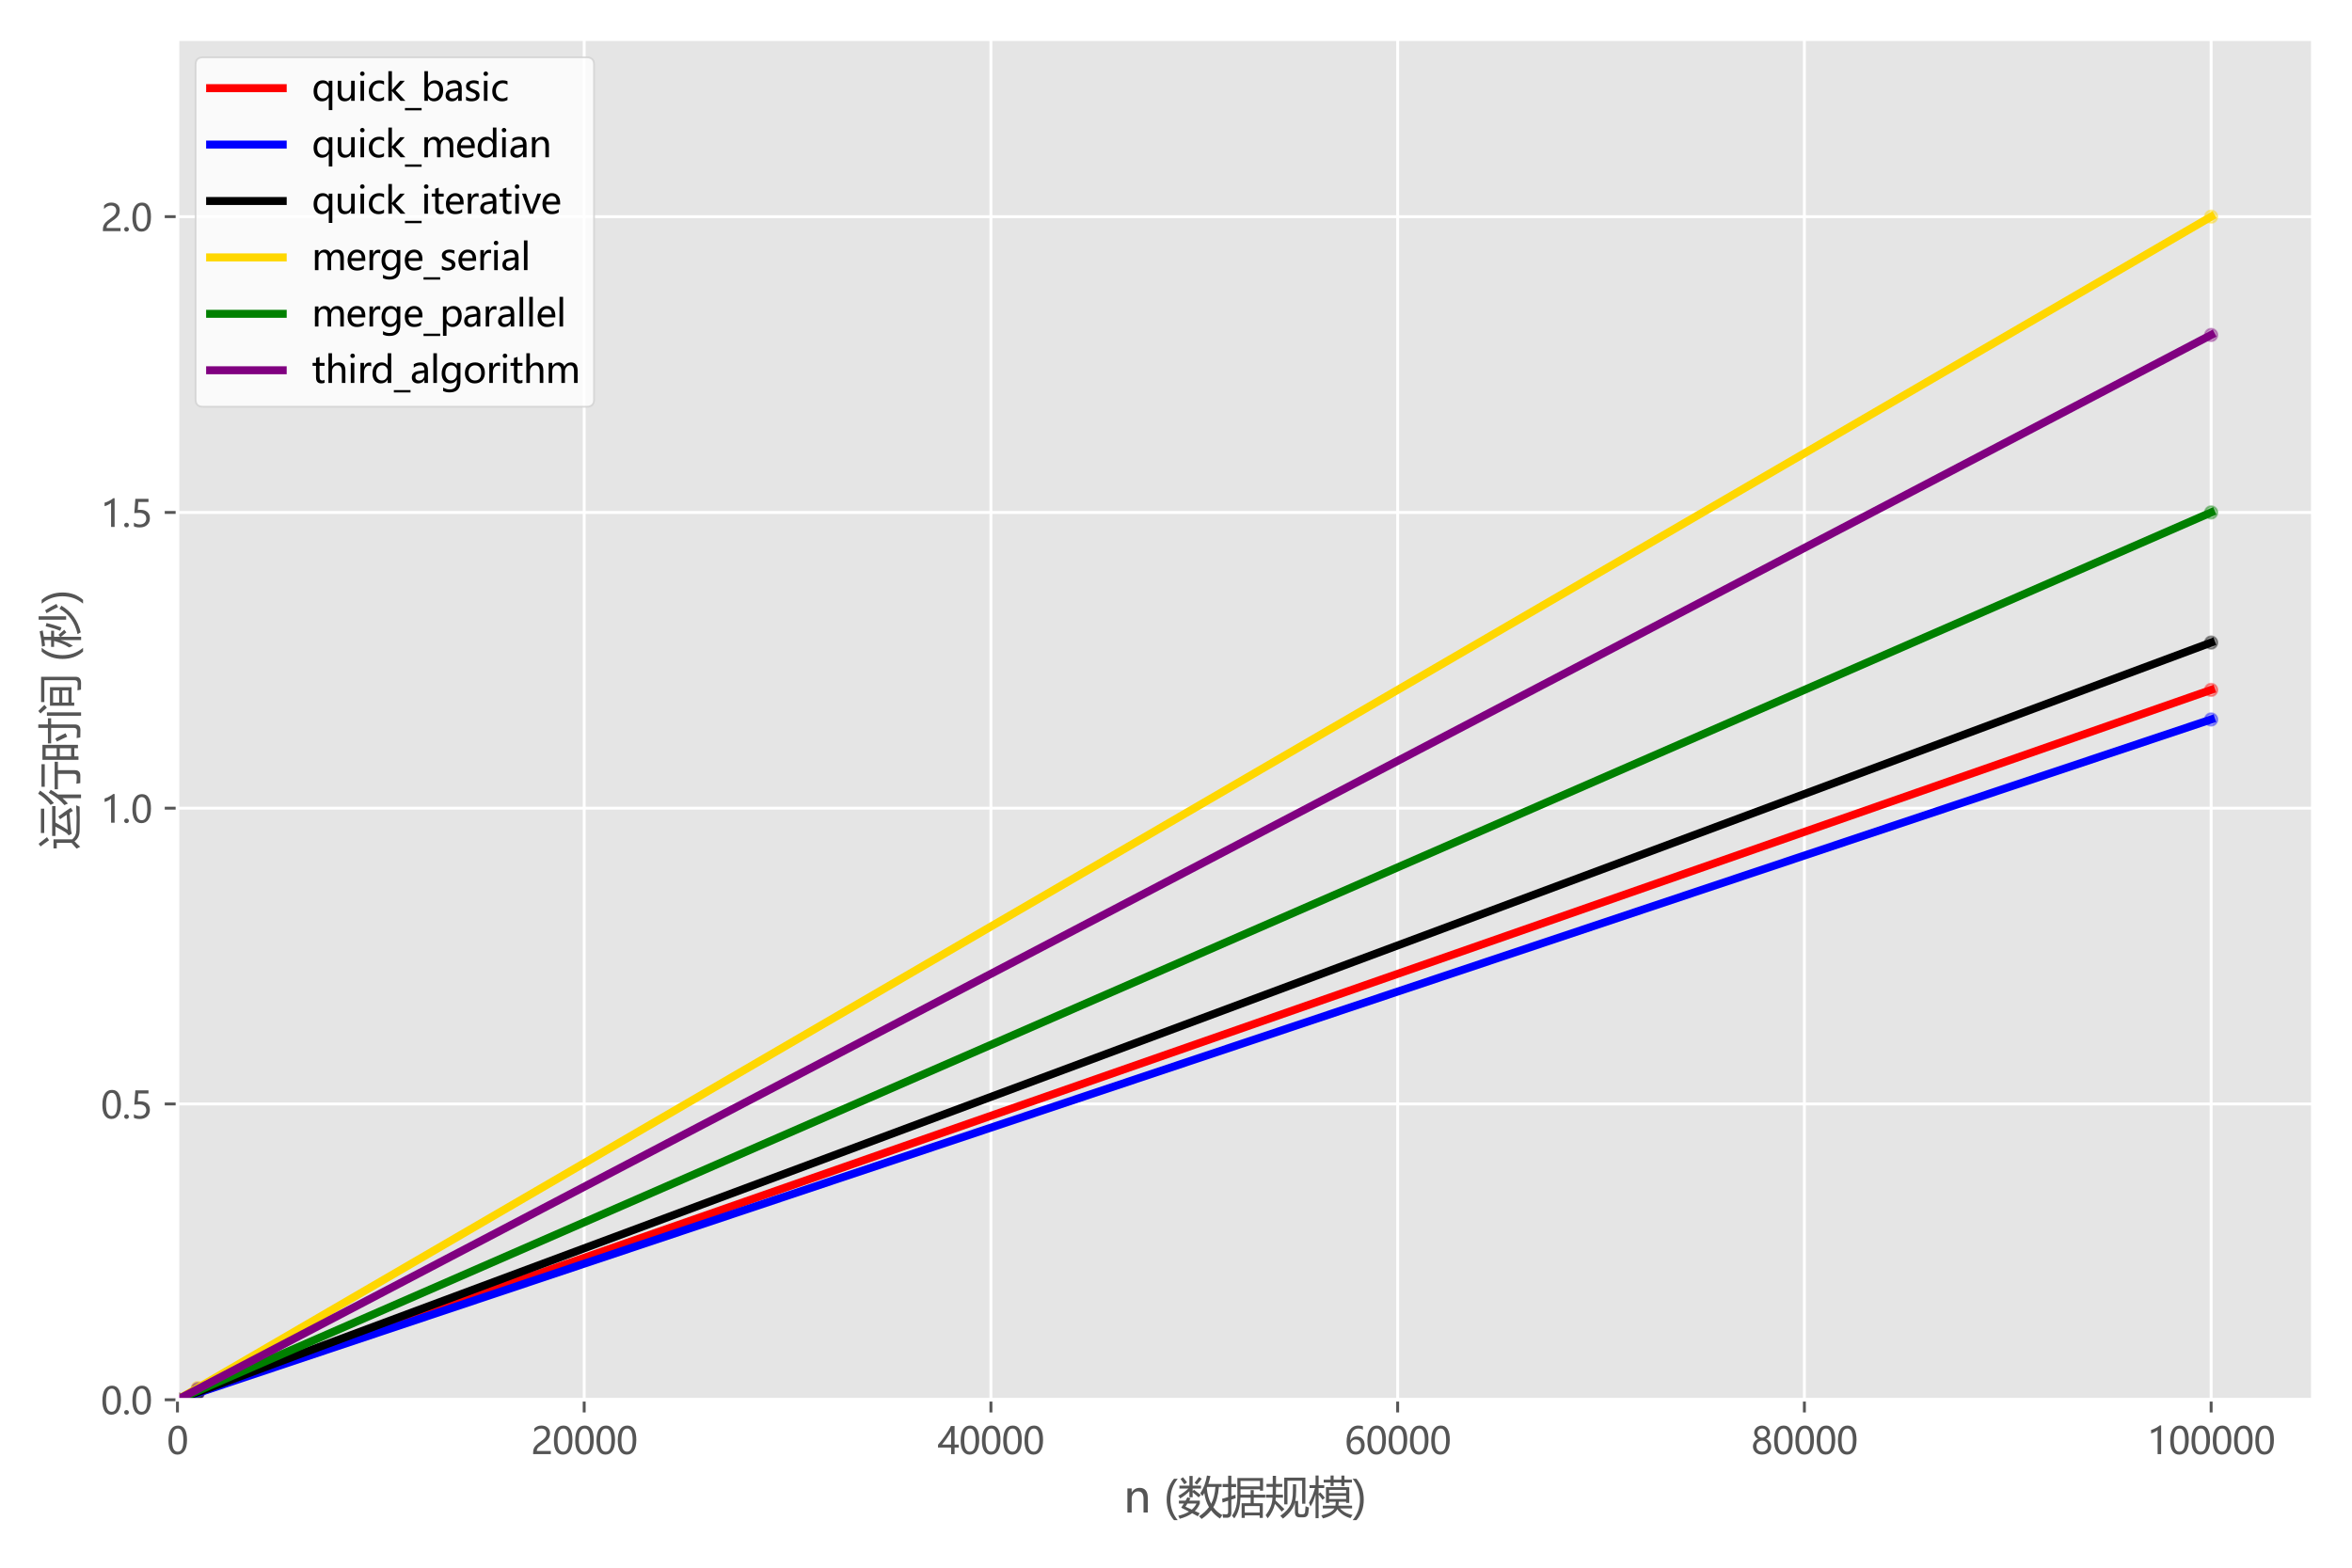 <?xml version="1.0" encoding="utf-8" standalone="no"?>
<!DOCTYPE svg PUBLIC "-//W3C//DTD SVG 1.1//EN"
  "http://www.w3.org/Graphics/SVG/1.1/DTD/svg11.dtd">
<svg xmlns:xlink="http://www.w3.org/1999/xlink" width="648pt" height="432pt" viewBox="0 0 648 432" xmlns="http://www.w3.org/2000/svg" version="1.1">
 <defs>
  <style type="text/css">*{stroke-linejoin: round; stroke-linecap: butt}</style>
 </defs>
 <g id="figure_1">
  <g id="patch_1">
   <path d="M 0 432 
L 648 432 
L 648 0 
L 0 0 
z
" style="fill: #ffffff"/>
  </g>
  <g id="axes_1">
   <g id="patch_2">
    <path d="M 48.89 385.72 
L 637.2 385.72 
L 637.2 10.8 
L 48.89 10.8 
z
" style="fill: #e5e5e5"/>
   </g>
   <g id="matplotlib.axis_1">
    <g id="xtick_1">
     <g id="line2d_1">
      <path d="M 48.89 385.72 
L 48.89 10.8 
" clip-path="url(#pd583117c2f)" style="fill: none; stroke: #ffffff; stroke-width: 0.8; stroke-linecap: square"/>
     </g>
     <g id="line2d_2">
      <defs>
       <path id="m630b36381f" d="M 0 0 
L 0 3.5 
" style="stroke: #555555; stroke-width: 0.8"/>
      </defs>
      <g>
       <use xlink:href="#m630b36381f" x="48.89" y="385.72" style="fill: #555555; stroke: #555555; stroke-width: 0.8"/>
      </g>
     </g>
     <g id="text_1">
      <!-- 0 -->
      <g style="fill: #555555" transform="translate(45.958 400.714) scale(0.1 -0.1)">
       <defs>
        <path id="MicrosoftYaHei-30" d="M 284 2325 
Q 284 3606 709 4264 
Q 1134 4922 1941 4922 
Q 3478 4922 3478 2441 
Q 3478 1216 3045 567 
Q 2613 -81 1831 -81 
Q 1094 -81 689 534 
Q 284 1150 284 2325 
z
M 909 2353 
Q 909 425 1888 425 
Q 2850 425 2850 2384 
Q 2850 4413 1906 4413 
Q 909 4413 909 2353 
z
" transform="scale(0.016)"/>
       </defs>
       <use xlink:href="#MicrosoftYaHei-30"/>
      </g>
     </g>
    </g>
    <g id="xtick_2">
     <g id="line2d_3">
      <path d="M 160.95 385.72 
L 160.95 10.8 
" clip-path="url(#pd583117c2f)" style="fill: none; stroke: #ffffff; stroke-width: 0.8; stroke-linecap: square"/>
     </g>
     <g id="line2d_4">
      <g>
       <use xlink:href="#m630b36381f" x="160.95" y="385.72" style="fill: #555555; stroke: #555555; stroke-width: 0.8"/>
      </g>
     </g>
     <g id="text_2">
      <!-- 20000 -->
      <g style="fill: #555555" transform="translate(146.289 400.714) scale(0.1 -0.1)">
       <defs>
        <path id="MicrosoftYaHei-32" d="M 2666 3572 
Q 2666 3963 2419 4186 
Q 2172 4409 1747 4409 
Q 1447 4409 1140 4256 
Q 834 4103 569 3819 
L 569 4413 
Q 806 4659 1107 4790 
Q 1409 4922 1816 4922 
Q 2472 4922 2872 4570 
Q 3272 4219 3272 3619 
Q 3272 3084 3026 2693 
Q 2781 2303 2188 1894 
Q 1581 1475 1376 1294 
Q 1172 1113 1090 947 
Q 1009 781 1009 544 
L 3416 544 
L 3416 0 
L 372 0 
L 372 241 
Q 372 659 486 951 
Q 600 1244 862 1520 
Q 1125 1797 1681 2184 
Q 2250 2584 2458 2886 
Q 2666 3188 2666 3572 
z
" transform="scale(0.016)"/>
       </defs>
       <use xlink:href="#MicrosoftYaHei-32"/>
       <use xlink:href="#MicrosoftYaHei-30" transform="translate(58.643 0)"/>
       <use xlink:href="#MicrosoftYaHei-30" transform="translate(117.285 0)"/>
       <use xlink:href="#MicrosoftYaHei-30" transform="translate(175.928 0)"/>
       <use xlink:href="#MicrosoftYaHei-30" transform="translate(234.57 0)"/>
      </g>
     </g>
    </g>
    <g id="xtick_3">
     <g id="line2d_5">
      <path d="M 273.009 385.72 
L 273.009 10.8 
" clip-path="url(#pd583117c2f)" style="fill: none; stroke: #ffffff; stroke-width: 0.8; stroke-linecap: square"/>
     </g>
     <g id="line2d_6">
      <g>
       <use xlink:href="#m630b36381f" x="273.009" y="385.72" style="fill: #555555; stroke: #555555; stroke-width: 0.8"/>
      </g>
     </g>
     <g id="text_3">
      <!-- 40000 -->
      <g style="fill: #555555" transform="translate(258.349 400.714) scale(0.1 -0.1)">
       <defs>
        <path id="MicrosoftYaHei-34" d="M 2906 4841 
L 2906 1644 
L 3631 1644 
L 3631 1138 
L 2906 1138 
L 2906 0 
L 2313 0 
L 2313 1138 
L 53 1138 
L 53 1616 
Q 656 2294 1265 3178 
Q 1875 4063 2272 4841 
L 2906 4841 
z
M 741 1644 
L 2313 1644 
L 2313 3950 
Q 1988 3366 1616 2817 
Q 1244 2269 741 1644 
z
" transform="scale(0.016)"/>
       </defs>
       <use xlink:href="#MicrosoftYaHei-34"/>
       <use xlink:href="#MicrosoftYaHei-30" transform="translate(58.643 0)"/>
       <use xlink:href="#MicrosoftYaHei-30" transform="translate(117.285 0)"/>
       <use xlink:href="#MicrosoftYaHei-30" transform="translate(175.928 0)"/>
       <use xlink:href="#MicrosoftYaHei-30" transform="translate(234.57 0)"/>
      </g>
     </g>
    </g>
    <g id="xtick_4">
     <g id="line2d_7">
      <path d="M 385.069 385.72 
L 385.069 10.8 
" clip-path="url(#pd583117c2f)" style="fill: none; stroke: #ffffff; stroke-width: 0.8; stroke-linecap: square"/>
     </g>
     <g id="line2d_8">
      <g>
       <use xlink:href="#m630b36381f" x="385.069" y="385.72" style="fill: #555555; stroke: #555555; stroke-width: 0.8"/>
      </g>
     </g>
     <g id="text_4">
      <!-- 60000 -->
      <g style="fill: #555555" transform="translate(370.408 400.714) scale(0.1 -0.1)">
       <defs>
        <path id="MicrosoftYaHei-36" d="M 3181 4219 
Q 2803 4413 2391 4413 
Q 1763 4413 1381 3866 
Q 1000 3319 994 2372 
L 1009 2372 
Q 1353 3038 2106 3038 
Q 2734 3038 3109 2628 
Q 3484 2219 3484 1541 
Q 3484 831 3051 375 
Q 2619 -81 1947 -81 
Q 1209 -81 789 495 
Q 369 1072 369 2131 
Q 369 3413 920 4167 
Q 1472 4922 2372 4922 
Q 2888 4922 3181 4781 
L 3181 4219 
z
M 1031 1584 
Q 1031 1106 1286 765 
Q 1541 425 1963 425 
Q 2363 425 2613 719 
Q 2863 1013 2863 1475 
Q 2863 1975 2627 2253 
Q 2391 2531 1956 2531 
Q 1544 2531 1287 2250 
Q 1031 1969 1031 1584 
z
" transform="scale(0.016)"/>
       </defs>
       <use xlink:href="#MicrosoftYaHei-36"/>
       <use xlink:href="#MicrosoftYaHei-30" transform="translate(58.643 0)"/>
       <use xlink:href="#MicrosoftYaHei-30" transform="translate(117.285 0)"/>
       <use xlink:href="#MicrosoftYaHei-30" transform="translate(175.928 0)"/>
       <use xlink:href="#MicrosoftYaHei-30" transform="translate(234.57 0)"/>
      </g>
     </g>
    </g>
    <g id="xtick_5">
     <g id="line2d_9">
      <path d="M 497.128 385.72 
L 497.128 10.8 
" clip-path="url(#pd583117c2f)" style="fill: none; stroke: #ffffff; stroke-width: 0.8; stroke-linecap: square"/>
     </g>
     <g id="line2d_10">
      <g>
       <use xlink:href="#m630b36381f" x="497.128" y="385.72" style="fill: #555555; stroke: #555555; stroke-width: 0.8"/>
      </g>
     </g>
     <g id="text_5">
      <!-- 80000 -->
      <g style="fill: #555555" transform="translate(482.468 400.714) scale(0.1 -0.1)">
       <defs>
        <path id="MicrosoftYaHei-38" d="M 306 1350 
Q 306 1769 556 2122 
Q 806 2475 1200 2625 
Q 884 2803 700 3081 
Q 516 3359 516 3684 
Q 516 4028 692 4312 
Q 869 4597 1183 4759 
Q 1497 4922 1875 4922 
Q 2256 4922 2572 4761 
Q 2888 4600 3063 4315 
Q 3238 4031 3238 3684 
Q 3238 3366 3058 3086 
Q 2878 2806 2559 2625 
Q 2953 2472 3200 2119 
Q 3447 1766 3447 1350 
Q 3447 938 3250 611 
Q 3053 284 2690 103 
Q 2328 -78 1875 -78 
Q 1425 -78 1065 103 
Q 706 284 506 612 
Q 306 941 306 1350 
z
M 906 1378 
Q 906 947 1172 687 
Q 1438 428 1878 428 
Q 2309 428 2582 692 
Q 2856 956 2856 1378 
Q 2856 1778 2579 2051 
Q 2303 2325 1878 2325 
Q 1456 2325 1181 2058 
Q 906 1791 906 1378 
z
M 1081 3634 
Q 1081 3309 1312 3076 
Q 1544 2844 1878 2844 
Q 2206 2844 2445 3078 
Q 2684 3313 2684 3634 
Q 2684 3963 2454 4191 
Q 2225 4419 1878 4419 
Q 1534 4419 1307 4195 
Q 1081 3972 1081 3634 
z
" transform="scale(0.016)"/>
       </defs>
       <use xlink:href="#MicrosoftYaHei-38"/>
       <use xlink:href="#MicrosoftYaHei-30" transform="translate(58.643 0)"/>
       <use xlink:href="#MicrosoftYaHei-30" transform="translate(117.285 0)"/>
       <use xlink:href="#MicrosoftYaHei-30" transform="translate(175.928 0)"/>
       <use xlink:href="#MicrosoftYaHei-30" transform="translate(234.57 0)"/>
      </g>
     </g>
    </g>
    <g id="xtick_6">
     <g id="line2d_11">
      <path d="M 609.188 385.72 
L 609.188 10.8 
" clip-path="url(#pd583117c2f)" style="fill: none; stroke: #ffffff; stroke-width: 0.8; stroke-linecap: square"/>
     </g>
     <g id="line2d_12">
      <g>
       <use xlink:href="#m630b36381f" x="609.188" y="385.72" style="fill: #555555; stroke: #555555; stroke-width: 0.8"/>
      </g>
     </g>
     <g id="text_6">
      <!-- 100000 -->
      <g style="fill: #555555" transform="translate(591.595 400.714) scale(0.1 -0.1)">
       <defs>
        <path id="MicrosoftYaHei-31" d="M 1781 0 
L 1781 4141 
Q 1638 3997 1295 3819 
Q 953 3641 663 3569 
L 663 4169 
Q 1047 4275 1484 4508 
Q 1922 4741 2156 4947 
L 2388 4947 
L 2388 0 
L 1781 0 
z
" transform="scale(0.016)"/>
       </defs>
       <use xlink:href="#MicrosoftYaHei-31"/>
       <use xlink:href="#MicrosoftYaHei-30" transform="translate(58.643 0)"/>
       <use xlink:href="#MicrosoftYaHei-30" transform="translate(117.285 0)"/>
       <use xlink:href="#MicrosoftYaHei-30" transform="translate(175.928 0)"/>
       <use xlink:href="#MicrosoftYaHei-30" transform="translate(234.57 0)"/>
       <use xlink:href="#MicrosoftYaHei-30" transform="translate(293.213 0)"/>
      </g>
     </g>
    </g>
    <g id="text_7">
     <!-- n (数据规模) -->
     <g style="fill: #555555" transform="translate(309.563 416.792) scale(0.12 -0.12)">
      <defs>
       <path id="MicrosoftYaHei-6e" d="M 3469 0 
L 2859 0 
L 2859 1966 
Q 2859 3031 2081 3031 
Q 1678 3031 1418 2731 
Q 1159 2431 1159 1972 
L 1159 0 
L 547 0 
L 547 3456 
L 1159 3456 
L 1159 2884 
L 1172 2884 
Q 1563 3538 2306 3538 
Q 2875 3538 3172 3173 
Q 3469 2809 3469 2113 
L 3469 0 
z
" transform="scale(0.016)"/>
       <path id="MicrosoftYaHei-20" transform="scale(0.016)"/>
       <path id="MicrosoftYaHei-28" d="M 1531 -1100 
Q 478 100 478 1847 
Q 478 3594 1531 4841 
L 2072 4841 
Q 1016 3544 1016 1853 
Q 1016 166 2066 -1100 
L 1531 -1100 
z
" transform="scale(0.016)"/>
       <path id="MicrosoftYaHei-6570" d="M 4175 5303 
L 4675 5228 
Q 4544 4622 4369 4097 
L 6281 4097 
L 6281 3672 
L 5888 3672 
Q 5731 1834 5088 753 
Q 5594 66 6375 -372 
Q 6175 -647 6038 -866 
Q 5275 -372 4769 309 
Q 4194 -403 3400 -928 
Q 3263 -747 3044 -534 
Q 3919 41 4463 772 
Q 3956 1647 3794 2791 
Q 3663 2559 3519 2359 
Q 3394 2541 3206 2759 
Q 3931 3803 4175 5303 
z
M 150 1697 
L 1100 1697 
Q 1238 1934 1369 2184 
L 1819 2041 
Q 1719 1866 1619 1697 
L 3150 1697 
L 3150 1291 
Q 2913 678 2431 216 
Q 2775 53 3131 -109 
L 2856 -541 
Q 2469 -322 2050 -103 
Q 1344 -609 269 -903 
Q 169 -703 56 -466 
Q 969 -259 1600 128 
Q 1063 403 475 691 
Q 675 978 863 1284 
L 150 1284 
L 150 1697 
z
M 219 3847 
L 1656 3847 
L 1656 5247 
L 2119 5247 
L 2119 3847 
L 3319 3847 
L 3319 3434 
L 2119 3434 
L 2119 3053 
L 2306 3266 
Q 2888 2841 3281 2516 
L 2981 2166 
Q 2638 2491 2119 2897 
L 2119 2184 
L 1656 2184 
L 1656 3059 
Q 1088 2466 331 2016 
Q 213 2197 63 2397 
Q 850 2822 1506 3434 
L 219 3434 
L 219 3847 
z
M 5388 3672 
L 4219 3672 
Q 4188 3591 4150 3516 
Q 4263 2191 4775 1247 
Q 5275 2159 5388 3672 
z
M 1088 834 
Q 1531 634 2000 416 
Q 2431 784 2675 1284 
L 1375 1284 
Q 1231 1053 1088 834 
z
M 3038 5091 
L 3425 4834 
Q 3081 4384 2738 4003 
Q 2594 4128 2400 4266 
Q 2725 4647 3038 5091 
z
M 381 4816 
L 738 5059 
Q 1019 4716 1319 4322 
L 931 4047 
Q 656 4453 381 4816 
z
" transform="scale(0.016)"/>
       <path id="MicrosoftYaHei-636e" d="M 2900 1334 
L 4188 1334 
L 4188 2128 
L 2731 2128 
Q 2663 206 1844 -841 
Q 1694 -647 1506 -447 
Q 2288 516 2288 2509 
L 2288 4947 
L 5975 4947 
L 5975 3134 
L 5525 3134 
L 5525 3328 
L 2738 3328 
L 2738 2553 
L 4188 2553 
L 4188 3209 
L 4638 3209 
L 4638 2553 
L 6288 2553 
L 6288 2128 
L 4638 2128 
L 4638 1334 
L 5938 1334 
L 5938 -778 
L 5488 -778 
L 5488 -416 
L 3350 -416 
L 3350 -778 
L 2900 -778 
L 2900 1334 
z
M 100 1966 
Q 544 2088 963 2213 
L 963 3641 
L 175 3641 
L 175 4091 
L 963 4091 
L 963 5284 
L 1425 5284 
L 1425 4091 
L 2106 4091 
L 2106 3641 
L 1425 3641 
L 1425 2356 
Q 1722 2450 2006 2547 
Q 2013 2266 2044 2059 
Q 1722 1956 1425 1856 
L 1425 -34 
Q 1425 -741 806 -753 
Q 613 -759 231 -747 
Q 206 -497 156 -228 
Q 500 -266 681 -266 
Q 963 -266 963 53 
L 963 1703 
Q 534 1559 163 1428 
L 100 1966 
z
M 5525 4534 
L 2738 4534 
L 2738 3741 
L 5525 3741 
L 5525 4534 
z
M 5488 922 
L 3350 922 
L 3350 -9 
L 5488 -9 
L 5488 922 
z
" transform="scale(0.016)"/>
       <path id="MicrosoftYaHei-89c4" d="M 4006 4047 
L 4469 4047 
L 4469 3116 
Q 4469 2272 4344 1653 
L 4756 1653 
L 4756 109 
Q 4756 -253 5100 -253 
L 5406 -253 
Q 5719 -253 5756 66 
Q 5800 428 5819 903 
Q 6113 778 6313 709 
Q 6269 266 6219 -84 
Q 6119 -691 5494 -691 
L 4975 -691 
Q 4300 -691 4300 34 
L 4300 1459 
Q 4019 234 2581 -878 
Q 2331 -597 2200 -478 
Q 3313 334 3669 1109 
Q 4006 1778 4006 3122 
L 4006 4047 
z
M 138 2559 
L 1100 2559 
Q 1113 2859 1113 3678 
L 219 3678 
L 219 4103 
L 1113 4103 
L 1113 5266 
L 1581 5266 
L 1581 4103 
L 2481 4103 
L 2481 3678 
L 1581 3678 
Q 1581 3216 1569 2559 
L 2581 2559 
L 2581 2134 
L 1544 2134 
Q 1538 1934 1513 1728 
Q 2106 1178 2788 491 
L 2400 128 
Q 1938 709 1431 1241 
Q 1144 59 394 -822 
Q 281 -653 94 -384 
Q 1038 791 1075 2134 
L 138 2134 
L 138 2559 
z
M 2763 5003 
L 5794 5003 
L 5794 1259 
L 5331 1259 
L 5331 4559 
L 3225 4559 
L 3225 1172 
L 2763 1172 
L 2763 5003 
z
" transform="scale(0.016)"/>
       <path id="MicrosoftYaHei-6a21" d="M 2050 984 
L 3859 984 
Q 3900 1213 3913 1547 
L 2950 1547 
L 2950 1372 
L 2500 1372 
L 2500 3634 
L 5844 3634 
L 5844 1372 
L 5394 1372 
L 5394 1547 
L 4344 1547 
Q 4325 1203 4288 984 
L 6250 984 
L 6250 584 
L 4525 584 
Q 5203 -175 6319 -341 
Q 6144 -572 6013 -809 
Q 4803 -456 4128 466 
Q 3681 -431 2075 -847 
Q 1969 -628 1831 -416 
Q 3303 -106 3713 584 
L 2050 584 
L 2050 984 
z
M 63 1409 
Q 603 2316 922 3509 
L 138 3509 
L 138 3922 
L 1006 3922 
L 1006 5309 
L 1444 5309 
L 1444 3922 
L 2256 3922 
L 2256 3509 
L 1444 3509 
L 1444 2684 
L 1688 2884 
Q 2044 2503 2350 2116 
L 2006 1828 
Q 1719 2244 1444 2563 
L 1444 -822 
L 1006 -822 
L 1006 2581 
Q 672 1438 275 859 
Q 188 1128 63 1409 
z
M 4713 5303 
L 5150 5303 
L 5150 4703 
L 6225 4703 
L 6225 4303 
L 5150 4303 
L 5150 3797 
L 4713 3797 
L 4713 4303 
L 3600 4303 
L 3600 3797 
L 3163 3797 
L 3163 4303 
L 2175 4303 
L 2175 4703 
L 3163 4703 
L 3163 5309 
L 3600 5309 
L 3600 4703 
L 4713 4703 
L 4713 5303 
z
M 5394 3247 
L 2950 3247 
L 2950 2778 
L 5394 2778 
L 5394 3247 
z
M 2950 1934 
L 5394 1934 
L 5394 2403 
L 2950 2403 
L 2950 1934 
z
" transform="scale(0.016)"/>
       <path id="MicrosoftYaHei-29" d="M 78 -1100 
Q 1131 163 1131 1853 
Q 1131 3547 72 4841 
L 616 4841 
Q 1672 3603 1672 1847 
Q 1672 91 616 -1100 
L 78 -1100 
z
" transform="scale(0.016)"/>
      </defs>
      <use xlink:href="#MicrosoftYaHei-6e"/>
      <use xlink:href="#MicrosoftYaHei-20" transform="translate(61.621 0)"/>
      <use xlink:href="#MicrosoftYaHei-28" transform="translate(91.211 0)"/>
      <use xlink:href="#MicrosoftYaHei-6570" transform="translate(124.609 0)"/>
      <use xlink:href="#MicrosoftYaHei-636e" transform="translate(224.609 0)"/>
      <use xlink:href="#MicrosoftYaHei-89c4" transform="translate(324.609 0)"/>
      <use xlink:href="#MicrosoftYaHei-6a21" transform="translate(424.609 0)"/>
      <use xlink:href="#MicrosoftYaHei-29" transform="translate(524.609 0)"/>
     </g>
    </g>
   </g>
   <g id="matplotlib.axis_2">
    <g id="ytick_1">
     <g id="line2d_13">
      <path d="M 48.89 385.72 
L 637.2 385.72 
" clip-path="url(#pd583117c2f)" style="fill: none; stroke: #ffffff; stroke-width: 0.8; stroke-linecap: square"/>
     </g>
     <g id="line2d_14">
      <defs>
       <path id="m115c0bf91d" d="M 0 0 
L -3.5 0 
" style="stroke: #555555; stroke-width: 0.8"/>
      </defs>
      <g>
       <use xlink:href="#m115c0bf91d" x="48.89" y="385.72" style="fill: #555555; stroke: #555555; stroke-width: 0.8"/>
      </g>
     </g>
     <g id="text_8">
      <!-- 0.0 -->
      <g style="fill: #555555" transform="translate(27.754 389.717) scale(0.1 -0.1)">
       <defs>
        <path id="MicrosoftYaHei-2e" d="M 372 322 
Q 372 491 487 606 
Q 603 722 775 722 
Q 950 722 1065 605 
Q 1181 488 1181 322 
Q 1181 159 1065 42 
Q 950 -75 772 -75 
Q 600 -75 486 42 
Q 372 159 372 322 
z
" transform="scale(0.016)"/>
       </defs>
       <use xlink:href="#MicrosoftYaHei-30"/>
       <use xlink:href="#MicrosoftYaHei-2e" transform="translate(58.643 0)"/>
       <use xlink:href="#MicrosoftYaHei-30" transform="translate(82.715 0)"/>
      </g>
     </g>
    </g>
    <g id="ytick_2">
     <g id="line2d_15">
      <path d="M 48.89 304.216 
L 637.2 304.216 
" clip-path="url(#pd583117c2f)" style="fill: none; stroke: #ffffff; stroke-width: 0.8; stroke-linecap: square"/>
     </g>
     <g id="line2d_16">
      <g>
       <use xlink:href="#m115c0bf91d" x="48.89" y="304.216" style="fill: #555555; stroke: #555555; stroke-width: 0.8"/>
      </g>
     </g>
     <g id="text_9">
      <!-- 0.5 -->
      <g style="fill: #555555" transform="translate(27.754 308.213) scale(0.1 -0.1)">
       <defs>
        <path id="MicrosoftYaHei-35" d="M 3294 1494 
Q 3294 784 2823 350 
Q 2353 -84 1559 -84 
Q 878 -84 544 119 
L 544 744 
Q 1034 425 1544 425 
Q 2050 425 2361 704 
Q 2672 984 2672 1447 
Q 2672 1909 2348 2167 
Q 2025 2425 1434 2425 
Q 978 2425 613 2384 
L 791 4841 
L 3053 4841 
L 3053 4303 
L 1306 4303 
L 1206 2931 
L 1647 2950 
Q 2416 2950 2855 2567 
Q 3294 2184 3294 1494 
z
" transform="scale(0.016)"/>
       </defs>
       <use xlink:href="#MicrosoftYaHei-30"/>
       <use xlink:href="#MicrosoftYaHei-2e" transform="translate(58.643 0)"/>
       <use xlink:href="#MicrosoftYaHei-35" transform="translate(82.715 0)"/>
      </g>
     </g>
    </g>
    <g id="ytick_3">
     <g id="line2d_17">
      <path d="M 48.89 222.711 
L 637.2 222.711 
" clip-path="url(#pd583117c2f)" style="fill: none; stroke: #ffffff; stroke-width: 0.8; stroke-linecap: square"/>
     </g>
     <g id="line2d_18">
      <g>
       <use xlink:href="#m115c0bf91d" x="48.89" y="222.711" style="fill: #555555; stroke: #555555; stroke-width: 0.8"/>
      </g>
     </g>
     <g id="text_10">
      <!-- 1.0 -->
      <g style="fill: #555555" transform="translate(27.754 226.708) scale(0.1 -0.1)">
       <use xlink:href="#MicrosoftYaHei-31"/>
       <use xlink:href="#MicrosoftYaHei-2e" transform="translate(58.643 0)"/>
       <use xlink:href="#MicrosoftYaHei-30" transform="translate(82.715 0)"/>
      </g>
     </g>
    </g>
    <g id="ytick_4">
     <g id="line2d_19">
      <path d="M 48.89 141.207 
L 637.2 141.207 
" clip-path="url(#pd583117c2f)" style="fill: none; stroke: #ffffff; stroke-width: 0.8; stroke-linecap: square"/>
     </g>
     <g id="line2d_20">
      <g>
       <use xlink:href="#m115c0bf91d" x="48.89" y="141.207" style="fill: #555555; stroke: #555555; stroke-width: 0.8"/>
      </g>
     </g>
     <g id="text_11">
      <!-- 1.5 -->
      <g style="fill: #555555" transform="translate(27.754 145.204) scale(0.1 -0.1)">
       <use xlink:href="#MicrosoftYaHei-31"/>
       <use xlink:href="#MicrosoftYaHei-2e" transform="translate(58.643 0)"/>
       <use xlink:href="#MicrosoftYaHei-35" transform="translate(82.715 0)"/>
      </g>
     </g>
    </g>
    <g id="ytick_5">
     <g id="line2d_21">
      <path d="M 48.89 59.703 
L 637.2 59.703 
" clip-path="url(#pd583117c2f)" style="fill: none; stroke: #ffffff; stroke-width: 0.8; stroke-linecap: square"/>
     </g>
     <g id="line2d_22">
      <g>
       <use xlink:href="#m115c0bf91d" x="48.89" y="59.703" style="fill: #555555; stroke: #555555; stroke-width: 0.8"/>
      </g>
     </g>
     <g id="text_12">
      <!-- 2.0 -->
      <g style="fill: #555555" transform="translate(27.754 63.699) scale(0.1 -0.1)">
       <use xlink:href="#MicrosoftYaHei-32"/>
       <use xlink:href="#MicrosoftYaHei-2e" transform="translate(58.643 0)"/>
       <use xlink:href="#MicrosoftYaHei-30" transform="translate(82.715 0)"/>
      </g>
     </g>
    </g>
    <g id="text_13">
     <!-- 运行时间 (秒) -->
     <g style="fill: #555555" transform="translate(20.771 234.044) rotate(-90) scale(0.12 -0.12)">
      <defs>
       <path id="MicrosoftYaHei-8fd0" d="M 4319 2197 
L 4713 2447 
Q 5419 1522 5963 666 
L 5513 359 
Q 5372 597 5225 834 
Q 3450 722 2681 622 
Q 2469 591 2238 516 
L 2006 966 
Q 2250 1134 2413 1366 
Q 2838 2009 3250 2859 
L 1919 2859 
L 1919 3334 
L 6200 3334 
L 6200 2859 
L 3844 2859 
Q 3303 1866 2800 1116 
Q 3750 1172 4959 1253 
Q 4650 1731 4319 2197 
z
M 2756 -141 
L 4588 -178 
L 6313 -109 
Q 6206 -366 6113 -609 
L 4250 -622 
L 2650 -603 
Q 1656 -578 1156 122 
Q 769 -209 369 -697 
L 100 -166 
Q 116 -147 931 547 
L 931 2678 
L 131 2678 
L 131 3141 
L 1431 3141 
L 1431 459 
Q 1903 -125 2756 -141 
z
M 2338 4947 
L 5838 4947 
L 5838 4472 
L 2338 4472 
L 2338 4947 
z
M 794 5278 
Q 1275 4697 1744 4078 
L 1300 3778 
Q 881 4403 413 5003 
L 794 5278 
z
" transform="scale(0.016)"/>
       <path id="MicrosoftYaHei-884c" d="M 2363 2978 
L 6319 2978 
L 6319 2509 
L 5106 2509 
L 5106 66 
Q 5106 -709 4325 -709 
Q 3800 -709 3256 -703 
Q 3219 -453 3163 -141 
Q 3650 -191 4144 -191 
Q 4575 -191 4575 234 
L 4575 2509 
L 2363 2509 
L 2363 2978 
z
M 100 1578 
Q 1069 2372 1863 3809 
L 2300 3541 
Q 1978 2984 1619 2500 
L 1619 -809 
L 1100 -809 
L 1100 1856 
Q 725 1431 319 1072 
Q 219 1334 100 1578 
z
M 2725 4866 
L 5969 4866 
L 5969 4397 
L 2725 4397 
L 2725 4866 
z
M 131 3559 
Q 1125 4328 1731 5347 
L 2181 5072 
Q 1456 3959 381 3078 
Q 269 3316 131 3559 
z
" transform="scale(0.016)"/>
       <path id="MicrosoftYaHei-65f6" d="M 344 4728 
L 2500 4728 
L 2500 -366 
L 2006 -366 
L 2006 153 
L 838 153 
L 838 -441 
L 344 -441 
L 344 4728 
z
M 2706 3941 
L 4925 3941 
L 4925 5322 
L 5425 5322 
L 5425 3941 
L 6313 3941 
L 6313 3478 
L 5425 3478 
L 5425 116 
Q 5425 -722 4625 -722 
Q 4263 -722 3563 -703 
Q 3531 -478 3463 -178 
Q 4119 -228 4488 -228 
Q 4925 -228 4925 216 
L 4925 3478 
L 2706 3478 
L 2706 3941 
z
M 838 616 
L 2006 616 
L 2006 2234 
L 838 2234 
L 838 616 
z
M 2006 4266 
L 838 4266 
L 838 2684 
L 2006 2684 
L 2006 4266 
z
M 3406 2878 
Q 3906 1966 4163 1422 
Q 4000 1347 3663 1172 
Q 3419 1766 2963 2653 
L 3406 2878 
z
" transform="scale(0.016)"/>
       <path id="MicrosoftYaHei-95f4" d="M 1863 3647 
L 4513 3647 
L 4513 553 
L 2313 553 
L 2313 166 
L 1863 166 
L 1863 3647 
z
M 2388 4453 
L 2388 4922 
L 6013 4922 
L 6013 -28 
Q 6013 -816 5119 -816 
Q 4756 -816 4169 -803 
Q 4144 -616 4069 -297 
Q 4588 -334 5056 -334 
Q 5525 -334 5525 122 
L 5525 4453 
L 2388 4453 
z
M 419 4084 
L 906 4084 
L 906 -816 
L 419 -816 
L 419 4084 
z
M 2313 997 
L 4063 997 
L 4063 1884 
L 2313 1884 
L 2313 997 
z
M 4063 3203 
L 2313 3203 
L 2313 2328 
L 4063 2328 
L 4063 3203 
z
M 744 5003 
L 1100 5322 
Q 1575 4872 1981 4447 
L 1575 4091 
Q 1194 4541 744 5003 
z
" transform="scale(0.016)"/>
       <path id="MicrosoftYaHei-79d2" d="M 44 903 
Q 616 1744 978 3059 
L 113 3059 
L 113 3484 
L 1100 3484 
L 1100 4456 
Q 703 4400 281 4353 
Q 231 4566 150 4784 
Q 1244 4878 2344 5128 
L 2481 4691 
Q 2041 4603 1563 4525 
L 1563 3484 
L 2438 3484 
L 2438 3059 
L 1563 3059 
L 1563 2178 
L 1844 2422 
Q 2094 2166 2575 1603 
L 2200 1297 
Q 1809 1794 1563 2088 
L 1563 -822 
L 1100 -822 
L 1100 2175 
Q 766 1059 256 359 
Q 156 628 44 903 
z
M 1944 -316 
Q 4481 253 5594 2284 
L 6025 2003 
Q 4756 -141 2206 -766 
Q 2088 -534 1944 -316 
z
M 4025 5278 
L 4513 5278 
L 4513 1328 
L 4025 1328 
L 4025 5278 
z
M 3075 4266 
L 3544 4141 
Q 3275 3078 2906 1997 
Q 2681 2097 2425 2172 
Q 2850 3247 3075 4266 
z
M 4950 4141 
L 5375 4341 
Q 5856 3566 6281 2722 
L 5831 2484 
Q 5444 3328 4950 4141 
z
" transform="scale(0.016)"/>
      </defs>
      <use xlink:href="#MicrosoftYaHei-8fd0"/>
      <use xlink:href="#MicrosoftYaHei-884c" transform="translate(100 0)"/>
      <use xlink:href="#MicrosoftYaHei-65f6" transform="translate(200 0)"/>
      <use xlink:href="#MicrosoftYaHei-95f4" transform="translate(300 0)"/>
      <use xlink:href="#MicrosoftYaHei-20" transform="translate(400 0)"/>
      <use xlink:href="#MicrosoftYaHei-28" transform="translate(429.59 0)"/>
      <use xlink:href="#MicrosoftYaHei-79d2" transform="translate(462.988 0)"/>
      <use xlink:href="#MicrosoftYaHei-29" transform="translate(562.988 0)"/>
     </g>
    </g>
   </g>
   <g id="PathCollection_1">
    <defs>
     <path id="m52f7ab9d0e" d="M 0 1.732 
C 0.459 1.732 0.9 1.55 1.225 1.225 
C 1.55 0.9 1.732 0.459 1.732 0 
C 1.732 -0.459 1.55 -0.9 1.225 -1.225 
C 0.9 -1.55 0.459 -1.732 0 -1.732 
C -0.459 -1.732 -0.9 -1.55 -1.225 -1.225 
C -1.55 -0.9 -1.732 -0.459 -1.732 0 
C -1.732 0.459 -1.55 0.9 -1.225 1.225 
C -0.9 1.55 -0.459 1.732 0 1.732 
z
" style="stroke: #ff0000; stroke-opacity: 0.35; stroke-width: 0.5"/>
    </defs>
    <g clip-path="url(#pd583117c2f)">
     <use xlink:href="#m52f7ab9d0e" x="48.94" y="385.7" style="fill: #ff0000; fill-opacity: 0.35; stroke: #ff0000; stroke-opacity: 0.35; stroke-width: 0.5"/>
     <use xlink:href="#m52f7ab9d0e" x="54.493" y="383.764" style="fill: #ff0000; fill-opacity: 0.35; stroke: #ff0000; stroke-opacity: 0.35; stroke-width: 0.5"/>
     <use xlink:href="#m52f7ab9d0e" x="609.188" y="190.11" style="fill: #ff0000; fill-opacity: 0.35; stroke: #ff0000; stroke-opacity: 0.35; stroke-width: 0.5"/>
    </g>
   </g>
   <g id="PathCollection_2">
    <defs>
     <path id="mbb2ccfd527" d="M 0 1.732 
C 0.459 1.732 0.9 1.55 1.225 1.225 
C 1.55 0.9 1.732 0.459 1.732 0 
C 1.732 -0.459 1.55 -0.9 1.225 -1.225 
C 0.9 -1.55 0.459 -1.732 0 -1.732 
C -0.459 -1.732 -0.9 -1.55 -1.225 -1.225 
C -1.55 -0.9 -1.732 -0.459 -1.732 0 
C -1.732 0.459 -1.55 0.9 -1.225 1.225 
C -0.9 1.55 -0.459 1.732 0 1.732 
z
" style="stroke: #0000ff; stroke-opacity: 0.35; stroke-width: 0.5"/>
    </defs>
    <g clip-path="url(#pd583117c2f)">
     <use xlink:href="#mbb2ccfd527" x="48.94" y="385.702" style="fill: #0000ff; fill-opacity: 0.35; stroke: #0000ff; stroke-opacity: 0.35; stroke-width: 0.5"/>
     <use xlink:href="#mbb2ccfd527" x="54.493" y="383.845" style="fill: #0000ff; fill-opacity: 0.35; stroke: #0000ff; stroke-opacity: 0.35; stroke-width: 0.5"/>
     <use xlink:href="#mbb2ccfd527" x="609.188" y="198.26" style="fill: #0000ff; fill-opacity: 0.35; stroke: #0000ff; stroke-opacity: 0.35; stroke-width: 0.5"/>
    </g>
   </g>
   <g id="PathCollection_3">
    <defs>
     <path id="m7188759df1" d="M 0 1.732 
C 0.459 1.732 0.9 1.55 1.225 1.225 
C 1.55 0.9 1.732 0.459 1.732 0 
C 1.732 -0.459 1.55 -0.9 1.225 -1.225 
C 0.9 -1.55 0.459 -1.732 0 -1.732 
C -0.459 -1.732 -0.9 -1.55 -1.225 -1.225 
C -1.55 -0.9 -1.732 -0.459 -1.732 0 
C -1.732 0.459 -1.55 0.9 -1.225 1.225 
C -0.9 1.55 -0.459 1.732 0 1.732 
z
" style="stroke: #000000; stroke-opacity: 0.35; stroke-width: 0.5"/>
    </defs>
    <g clip-path="url(#pd583117c2f)">
     <use xlink:href="#m7188759df1" x="48.94" y="385.699" style="fill-opacity: 0.35; stroke: #000000; stroke-opacity: 0.35; stroke-width: 0.5"/>
     <use xlink:href="#m7188759df1" x="54.493" y="383.633" style="fill-opacity: 0.35; stroke: #000000; stroke-opacity: 0.35; stroke-width: 0.5"/>
     <use xlink:href="#m7188759df1" x="609.188" y="177.069" style="fill-opacity: 0.35; stroke: #000000; stroke-opacity: 0.35; stroke-width: 0.5"/>
    </g>
   </g>
   <g id="PathCollection_4">
    <defs>
     <path id="mb1ee4b686a" d="M 0 1.732 
C 0.459 1.732 0.9 1.55 1.225 1.225 
C 1.55 0.9 1.732 0.459 1.732 0 
C 1.732 -0.459 1.55 -0.9 1.225 -1.225 
C 0.9 -1.55 0.459 -1.732 0 -1.732 
C -0.459 -1.732 -0.9 -1.55 -1.225 -1.225 
C -1.55 -0.9 -1.732 -0.459 -1.732 0 
C -1.732 0.459 -1.55 0.9 -1.225 1.225 
C -0.9 1.55 -0.459 1.732 0 1.732 
z
" style="stroke: #ffd700; stroke-opacity: 0.35; stroke-width: 0.5"/>
    </defs>
    <g clip-path="url(#pd583117c2f)">
     <use xlink:href="#mb1ee4b686a" x="48.94" y="385.687" style="fill: #ffd700; fill-opacity: 0.35; stroke: #ffd700; stroke-opacity: 0.35; stroke-width: 0.5"/>
     <use xlink:href="#mb1ee4b686a" x="54.493" y="382.46" style="fill: #ffd700; fill-opacity: 0.35; stroke: #ffd700; stroke-opacity: 0.35; stroke-width: 0.5"/>
     <use xlink:href="#mb1ee4b686a" x="609.188" y="59.703" style="fill: #ffd700; fill-opacity: 0.35; stroke: #ffd700; stroke-opacity: 0.35; stroke-width: 0.5"/>
    </g>
   </g>
   <g id="PathCollection_5">
    <defs>
     <path id="mfa5e15591e" d="M 0 1.732 
C 0.459 1.732 0.9 1.55 1.225 1.225 
C 1.55 0.9 1.732 0.459 1.732 0 
C 1.732 -0.459 1.55 -0.9 1.225 -1.225 
C 0.9 -1.55 0.459 -1.732 0 -1.732 
C -0.459 -1.732 -0.9 -1.55 -1.225 -1.225 
C -1.55 -0.9 -1.732 -0.459 -1.732 0 
C -1.732 0.459 -1.55 0.9 -1.225 1.225 
C -0.9 1.55 -0.459 1.732 0 1.732 
z
" style="stroke: #008000; stroke-opacity: 0.35; stroke-width: 0.5"/>
    </defs>
    <g clip-path="url(#pd583117c2f)">
     <use xlink:href="#mfa5e15591e" x="48.94" y="385.696" style="fill: #008000; fill-opacity: 0.35; stroke: #008000; stroke-opacity: 0.35; stroke-width: 0.5"/>
     <use xlink:href="#mfa5e15591e" x="54.493" y="383.275" style="fill: #008000; fill-opacity: 0.35; stroke: #008000; stroke-opacity: 0.35; stroke-width: 0.5"/>
     <use xlink:href="#mfa5e15591e" x="609.188" y="141.207" style="fill: #008000; fill-opacity: 0.35; stroke: #008000; stroke-opacity: 0.35; stroke-width: 0.5"/>
    </g>
   </g>
   <g id="PathCollection_6">
    <defs>
     <path id="mae70b2f304" d="M 0 1.732 
C 0.459 1.732 0.9 1.55 1.225 1.225 
C 1.55 0.9 1.732 0.459 1.732 0 
C 1.732 -0.459 1.55 -0.9 1.225 -1.225 
C 0.9 -1.55 0.459 -1.732 0 -1.732 
C -0.459 -1.732 -0.9 -1.55 -1.225 -1.225 
C -1.55 -0.9 -1.732 -0.459 -1.732 0 
C -1.732 0.459 -1.55 0.9 -1.225 1.225 
C -0.9 1.55 -0.459 1.732 0 1.732 
z
" style="stroke: #800080; stroke-opacity: 0.35; stroke-width: 0.5"/>
    </defs>
    <g clip-path="url(#pd583117c2f)">
     <use xlink:href="#mae70b2f304" x="48.94" y="385.691" style="fill: #800080; fill-opacity: 0.35; stroke: #800080; stroke-opacity: 0.35; stroke-width: 0.5"/>
     <use xlink:href="#mae70b2f304" x="54.493" y="382.786" style="fill: #800080; fill-opacity: 0.35; stroke: #800080; stroke-opacity: 0.35; stroke-width: 0.5"/>
     <use xlink:href="#mae70b2f304" x="609.188" y="92.304" style="fill: #800080; fill-opacity: 0.35; stroke: #800080; stroke-opacity: 0.35; stroke-width: 0.5"/>
    </g>
   </g>
   <g id="line2d_23">
    <path d="M 48.94 385.701 
L 609.188 190.11 
L 609.188 190.11 
" clip-path="url(#pd583117c2f)" style="fill: none; stroke: #ff0000; stroke-width: 2.2; stroke-linecap: square"/>
   </g>
   <g id="line2d_24">
    <path d="M 48.94 385.703 
L 609.188 198.26 
L 609.188 198.26 
" clip-path="url(#pd583117c2f)" style="fill: none; stroke: #0000ff; stroke-width: 2.2; stroke-linecap: square"/>
   </g>
   <g id="line2d_25">
    <path d="M 48.94 385.7 
L 609.188 177.069 
L 609.188 177.069 
" clip-path="url(#pd583117c2f)" style="fill: none; stroke: #000000; stroke-width: 2.2; stroke-linecap: square"/>
   </g>
   <g id="line2d_26">
    <path d="M 48.94 385.689 
L 609.188 59.703 
L 609.188 59.703 
" clip-path="url(#pd583117c2f)" style="fill: none; stroke: #ffd700; stroke-width: 2.2; stroke-linecap: square"/>
   </g>
   <g id="line2d_27">
    <path d="M 48.94 385.697 
L 609.188 141.207 
L 609.188 141.207 
" clip-path="url(#pd583117c2f)" style="fill: none; stroke: #008000; stroke-width: 2.2; stroke-linecap: square"/>
   </g>
   <g id="line2d_28">
    <path d="M 48.94 385.692 
L 609.188 92.304 
L 609.188 92.304 
" clip-path="url(#pd583117c2f)" style="fill: none; stroke: #800080; stroke-width: 2.2; stroke-linecap: square"/>
   </g>
   <g id="patch_3">
    <path d="M 48.89 385.72 
L 48.89 10.8 
" style="fill: none; stroke: #ffffff; stroke-linejoin: miter; stroke-linecap: square"/>
   </g>
   <g id="patch_4">
    <path d="M 637.2 385.72 
L 637.2 10.8 
" style="fill: none; stroke: #ffffff; stroke-linejoin: miter; stroke-linecap: square"/>
   </g>
   <g id="patch_5">
    <path d="M 48.89 385.72 
L 637.2 385.72 
" style="fill: none; stroke: #ffffff; stroke-linejoin: miter; stroke-linecap: square"/>
   </g>
   <g id="patch_6">
    <path d="M 48.89 10.8 
L 637.2 10.8 
" style="fill: none; stroke: #ffffff; stroke-linejoin: miter; stroke-linecap: square"/>
   </g>
   <g id="legend_1">
    <g id="patch_7">
     <path d="M 55.89 112.081 
L 161.671 112.081 
Q 163.671 112.081 163.671 110.081 
L 163.671 17.8 
Q 163.671 15.8 161.671 15.8 
L 55.89 15.8 
Q 53.89 15.8 53.89 17.8 
L 53.89 110.081 
Q 53.89 112.081 55.89 112.081 
z
" style="fill: #ffffff; opacity: 0.8; stroke: #d0d0d0; stroke-width: 0.5; stroke-linejoin: miter"/>
    </g>
    <g id="line2d_29">
     <path d="M 57.89 24.294 
L 67.89 24.294 
L 77.89 24.294 
" style="fill: none; stroke: #ff0000; stroke-width: 2.2; stroke-linecap: square"/>
    </g>
    <g id="text_14">
     <!-- quick_basic -->
     <g transform="translate(85.89 27.794) scale(0.1 -0.1)">
      <defs>
       <path id="MicrosoftYaHei-71" d="M 3547 -1591 
L 2934 -1591 
L 2934 581 
L 2922 581 
Q 2559 -81 1753 -81 
Q 1100 -81 708 380 
Q 316 841 316 1647 
Q 316 2506 747 3022 
Q 1178 3538 1903 3538 
Q 2603 3538 2922 2988 
L 2934 2988 
L 2934 3456 
L 3547 3456 
L 3547 -1591 
z
M 2934 2044 
Q 2938 2453 2673 2742 
Q 2409 3031 1984 3031 
Q 1497 3031 1219 2668 
Q 941 2306 941 1663 
Q 941 1081 1208 753 
Q 1475 425 1909 425 
Q 2384 425 2661 751 
Q 2938 1078 2934 1566 
L 2934 2044 
z
" transform="scale(0.016)"/>
       <path id="MicrosoftYaHei-75" d="M 3400 0 
L 2784 0 
L 2784 544 
L 2772 544 
Q 2425 -81 1706 -81 
Q 478 -81 478 1388 
L 478 3456 
L 1084 3456 
L 1084 1478 
Q 1084 425 1891 425 
Q 2291 425 2537 720 
Q 2784 1016 2784 1466 
L 2784 3456 
L 3400 3456 
L 3400 0 
z
" transform="scale(0.016)"/>
       <path id="MicrosoftYaHei-69" d="M 472 4675 
Q 472 4838 583 4948 
Q 694 5059 856 5059 
Q 1022 5059 1136 4950 
Q 1250 4841 1250 4675 
Q 1250 4513 1136 4405 
Q 1022 4297 856 4297 
Q 691 4297 581 4405 
Q 472 4513 472 4675 
z
M 544 0 
L 544 3456 
L 1156 3456 
L 1156 0 
L 544 0 
z
" transform="scale(0.016)"/>
       <path id="MicrosoftYaHei-63" d="M 2934 156 
Q 2538 -81 1978 -81 
Q 1228 -81 772 400 
Q 316 881 316 1647 
Q 316 2497 808 3017 
Q 1300 3538 2125 3538 
Q 2600 3538 2938 3369 
L 2938 2763 
Q 2572 3031 2125 3031 
Q 1600 3031 1270 2667 
Q 941 2303 941 1697 
Q 941 1100 1252 762 
Q 1563 425 2091 425 
Q 2538 425 2934 719 
L 2934 156 
z
" transform="scale(0.016)"/>
       <path id="MicrosoftYaHei-6b" d="M 3484 0 
L 2650 0 
L 1172 1666 
L 1159 1666 
L 1159 0 
L 547 0 
L 547 5116 
L 1159 5116 
L 1159 1872 
L 1172 1872 
L 2575 3456 
L 3363 3456 
L 1800 1794 
L 3484 0 
z
" transform="scale(0.016)"/>
       <path id="MicrosoftYaHei-5f" d="M 2869 -1634 
L 0 -1634 
L 0 -1231 
L 2869 -1231 
L 2869 -1634 
z
" transform="scale(0.016)"/>
       <path id="MicrosoftYaHei-62" d="M 1159 488 
L 1159 0 
L 547 0 
L 547 5116 
L 1159 5116 
L 1159 2859 
L 1172 2859 
Q 1578 3538 2359 3538 
Q 3009 3538 3392 3080 
Q 3775 2622 3775 1828 
Q 3775 953 3345 436 
Q 2916 -81 2200 -81 
Q 1525 -81 1172 488 
L 1159 488 
z
M 1156 1422 
Q 1156 1003 1428 714 
Q 1700 425 2109 425 
Q 2597 425 2872 800 
Q 3147 1175 3147 1838 
Q 3147 2384 2890 2707 
Q 2634 3031 2191 3031 
Q 1741 3031 1448 2709 
Q 1156 2388 1156 1891 
L 1156 1422 
z
" transform="scale(0.016)"/>
       <path id="MicrosoftYaHei-61" d="M 628 3216 
Q 1144 3538 1819 3538 
Q 3069 3538 3069 2225 
L 3069 0 
L 2463 0 
L 2463 534 
L 2447 534 
Q 2088 -81 1388 -81 
Q 884 -81 587 191 
Q 291 463 291 925 
Q 291 1894 1438 2053 
L 2463 2197 
Q 2463 3044 1763 3044 
Q 1141 3044 628 2625 
L 628 3216 
z
M 1653 1625 
Q 1228 1569 1067 1412 
Q 906 1256 906 975 
Q 906 728 1081 572 
Q 1256 416 1544 416 
Q 1944 416 2203 697 
Q 2463 978 2463 1403 
L 2463 1734 
L 1653 1625 
z
" transform="scale(0.016)"/>
       <path id="MicrosoftYaHei-73" d="M 353 747 
Q 816 413 1350 413 
Q 2066 413 2066 881 
Q 2066 1081 1909 1211 
Q 1753 1341 1275 1519 
Q 700 1750 528 1976 
Q 356 2203 356 2525 
Q 356 2984 745 3261 
Q 1134 3538 1703 3538 
Q 2144 3538 2522 3384 
L 2522 2794 
Q 2134 3044 1644 3044 
Q 1350 3044 1165 2916 
Q 981 2788 981 2578 
Q 981 2372 1114 2256 
Q 1247 2141 1703 1959 
Q 2281 1744 2484 1512 
Q 2688 1281 2688 941 
Q 2688 466 2298 192 
Q 1909 -81 1291 -81 
Q 753 -81 353 122 
L 353 747 
z
" transform="scale(0.016)"/>
      </defs>
      <use xlink:href="#MicrosoftYaHei-71"/>
      <use xlink:href="#MicrosoftYaHei-75" transform="translate(63.965 0)"/>
      <use xlink:href="#MicrosoftYaHei-69" transform="translate(125.586 0)"/>
      <use xlink:href="#MicrosoftYaHei-63" transform="translate(152.197 0)"/>
      <use xlink:href="#MicrosoftYaHei-6b" transform="translate(202.344 0)"/>
      <use xlink:href="#MicrosoftYaHei-5f" transform="translate(256.787 0)"/>
      <use xlink:href="#MicrosoftYaHei-62" transform="translate(301.611 0)"/>
      <use xlink:href="#MicrosoftYaHei-61" transform="translate(364.104 0)"/>
      <use xlink:href="#MicrosoftYaHei-73" transform="translate(419.377 0)"/>
      <use xlink:href="#MicrosoftYaHei-69" transform="translate(465.666 0)"/>
      <use xlink:href="#MicrosoftYaHei-63" transform="translate(492.277 0)"/>
     </g>
    </g>
    <g id="line2d_30">
     <path d="M 57.89 39.841 
L 67.89 39.841 
L 77.89 39.841 
" style="fill: none; stroke: #0000ff; stroke-width: 2.2; stroke-linecap: square"/>
    </g>
    <g id="text_15">
     <!-- quick_median -->
     <g transform="translate(85.89 43.341) scale(0.1 -0.1)">
      <defs>
       <path id="MicrosoftYaHei-6d" d="M 5522 0 
L 4909 0 
L 4909 1984 
Q 4909 2547 4734 2789 
Q 4559 3031 4159 3031 
Q 3822 3031 3581 2715 
Q 3341 2400 3341 1969 
L 3341 0 
L 2728 0 
L 2728 2047 
Q 2728 3031 1969 3031 
Q 1619 3031 1389 2731 
Q 1159 2431 1159 1966 
L 1159 0 
L 547 0 
L 547 3456 
L 1159 3456 
L 1159 2909 
L 1172 2909 
Q 1541 3538 2250 3538 
Q 2597 3538 2862 3347 
Q 3128 3156 3231 2831 
Q 3616 3538 4381 3538 
Q 5522 3538 5522 2131 
L 5522 0 
z
" transform="scale(0.016)"/>
       <path id="MicrosoftYaHei-65" d="M 3363 1572 
L 944 1572 
Q 959 1019 1246 717 
Q 1534 416 2050 416 
Q 2631 416 3116 788 
L 3116 241 
Q 2659 -81 1906 -81 
Q 1156 -81 736 394 
Q 316 869 316 1713 
Q 316 2506 777 3022 
Q 1238 3538 1922 3538 
Q 2600 3538 2981 3102 
Q 3363 2666 3363 1881 
L 3363 1572 
z
M 2750 2063 
Q 2747 2531 2528 2787 
Q 2309 3044 1913 3044 
Q 1547 3044 1280 2772 
Q 1013 2500 944 2063 
L 2750 2063 
z
" transform="scale(0.016)"/>
       <path id="MicrosoftYaHei-64" d="M 3547 0 
L 2934 0 
L 2934 575 
L 2922 575 
Q 2544 -81 1747 -81 
Q 1091 -81 703 386 
Q 316 853 316 1647 
Q 316 2503 753 3020 
Q 1191 3538 1897 3538 
Q 2603 3538 2922 2988 
L 2934 2988 
L 2934 5116 
L 3547 5116 
L 3547 0 
z
M 2938 2056 
Q 2938 2472 2664 2751 
Q 2391 3031 1991 3031 
Q 1503 3031 1222 2667 
Q 941 2303 941 1675 
Q 941 1097 1211 761 
Q 1481 425 1931 425 
Q 2375 425 2656 754 
Q 2938 1084 2938 1575 
L 2938 2056 
z
" transform="scale(0.016)"/>
      </defs>
      <use xlink:href="#MicrosoftYaHei-71"/>
      <use xlink:href="#MicrosoftYaHei-75" transform="translate(63.965 0)"/>
      <use xlink:href="#MicrosoftYaHei-69" transform="translate(125.586 0)"/>
      <use xlink:href="#MicrosoftYaHei-63" transform="translate(152.197 0)"/>
      <use xlink:href="#MicrosoftYaHei-6b" transform="translate(202.344 0)"/>
      <use xlink:href="#MicrosoftYaHei-5f" transform="translate(256.787 0)"/>
      <use xlink:href="#MicrosoftYaHei-6d" transform="translate(301.611 0)"/>
      <use xlink:href="#MicrosoftYaHei-65" transform="translate(395.312 0)"/>
      <use xlink:href="#MicrosoftYaHei-64" transform="translate(452.051 0)"/>
      <use xlink:href="#MicrosoftYaHei-69" transform="translate(516.016 0)"/>
      <use xlink:href="#MicrosoftYaHei-61" transform="translate(542.627 0)"/>
      <use xlink:href="#MicrosoftYaHei-6e" transform="translate(597.9 0)"/>
     </g>
    </g>
    <g id="line2d_31">
     <path d="M 57.89 55.388 
L 67.89 55.388 
L 77.89 55.388 
" style="fill: none; stroke: #000000; stroke-width: 2.2; stroke-linecap: square"/>
    </g>
    <g id="text_16">
     <!-- quick_iterative -->
     <g transform="translate(85.89 58.888) scale(0.1 -0.1)">
      <defs>
       <path id="MicrosoftYaHei-74" d="M 2206 34 
Q 2006 -75 1666 -75 
Q 738 -75 738 953 
L 738 2950 
L 144 2950 
L 144 3456 
L 738 3456 
L 738 4288 
L 1347 4481 
L 1347 3456 
L 2206 3456 
L 2206 2950 
L 1347 2950 
L 1347 1063 
Q 1347 722 1462 575 
Q 1578 428 1847 428 
Q 2053 428 2206 544 
L 2206 34 
z
" transform="scale(0.016)"/>
       <path id="MicrosoftYaHei-72" d="M 2400 2850 
Q 2247 2959 1978 2959 
Q 1622 2959 1390 2626 
Q 1159 2294 1159 1750 
L 1159 0 
L 547 0 
L 547 3456 
L 1159 3456 
L 1159 2753 
L 1172 2753 
Q 1434 3516 2078 3516 
Q 2288 3516 2400 3469 
L 2400 2850 
z
" transform="scale(0.016)"/>
       <path id="MicrosoftYaHei-76" d="M 3331 3456 
L 1963 0 
L 1344 0 
L 44 3456 
L 713 3456 
L 1556 988 
Q 1659 691 1678 491 
L 1694 491 
Q 1725 753 1803 975 
L 2688 3456 
L 3331 3456 
z
" transform="scale(0.016)"/>
      </defs>
      <use xlink:href="#MicrosoftYaHei-71"/>
      <use xlink:href="#MicrosoftYaHei-75" transform="translate(63.965 0)"/>
      <use xlink:href="#MicrosoftYaHei-69" transform="translate(125.586 0)"/>
      <use xlink:href="#MicrosoftYaHei-63" transform="translate(152.197 0)"/>
      <use xlink:href="#MicrosoftYaHei-6b" transform="translate(202.344 0)"/>
      <use xlink:href="#MicrosoftYaHei-5f" transform="translate(256.787 0)"/>
      <use xlink:href="#MicrosoftYaHei-69" transform="translate(301.611 0)"/>
      <use xlink:href="#MicrosoftYaHei-74" transform="translate(328.223 0)"/>
      <use xlink:href="#MicrosoftYaHei-65" transform="translate(364.604 0)"/>
      <use xlink:href="#MicrosoftYaHei-72" transform="translate(421.342 0)"/>
      <use xlink:href="#MicrosoftYaHei-61" transform="translate(459.525 0)"/>
      <use xlink:href="#MicrosoftYaHei-74" transform="translate(514.799 0)"/>
      <use xlink:href="#MicrosoftYaHei-69" transform="translate(552.055 0)"/>
      <use xlink:href="#MicrosoftYaHei-76" transform="translate(578.666 0)"/>
      <use xlink:href="#MicrosoftYaHei-65" transform="translate(630.531 0)"/>
     </g>
    </g>
    <g id="line2d_32">
     <path d="M 57.89 70.934 
L 67.89 70.934 
L 77.89 70.934 
" style="fill: none; stroke: #ffd700; stroke-width: 2.2; stroke-linecap: square"/>
    </g>
    <g id="text_17">
     <!-- merge_serial -->
     <g transform="translate(85.89 74.434) scale(0.1 -0.1)">
      <defs>
       <path id="MicrosoftYaHei-67" d="M 3547 291 
Q 3547 -1628 1684 -1628 
Q 1041 -1628 566 -1388 
L 566 -797 
Q 1144 -1119 1675 -1119 
Q 2934 -1119 2934 206 
L 2934 572 
L 2922 572 
Q 2528 -81 1747 -81 
Q 1097 -81 706 384 
Q 316 850 316 1619 
Q 316 2503 747 3020 
Q 1178 3538 1897 3538 
Q 2588 3538 2922 2988 
L 2934 2988 
L 2934 3456 
L 3547 3456 
L 3547 291 
z
M 2934 2056 
Q 2938 2456 2666 2743 
Q 2394 3031 1997 3031 
Q 1497 3031 1219 2664 
Q 941 2297 941 1656 
Q 941 1106 1209 765 
Q 1478 425 1922 425 
Q 2369 425 2653 750 
Q 2938 1075 2934 1575 
L 2934 2056 
z
" transform="scale(0.016)"/>
       <path id="MicrosoftYaHei-6c" d="M 544 0 
L 544 5116 
L 1156 5116 
L 1156 0 
L 544 0 
z
" transform="scale(0.016)"/>
      </defs>
      <use xlink:href="#MicrosoftYaHei-6d"/>
      <use xlink:href="#MicrosoftYaHei-65" transform="translate(93.701 0)"/>
      <use xlink:href="#MicrosoftYaHei-72" transform="translate(150.439 0)"/>
      <use xlink:href="#MicrosoftYaHei-67" transform="translate(187.248 0)"/>
      <use xlink:href="#MicrosoftYaHei-65" transform="translate(251.213 0)"/>
      <use xlink:href="#MicrosoftYaHei-5f" transform="translate(307.951 0)"/>
      <use xlink:href="#MicrosoftYaHei-73" transform="translate(352.775 0)"/>
      <use xlink:href="#MicrosoftYaHei-65" transform="translate(399.064 0)"/>
      <use xlink:href="#MicrosoftYaHei-72" transform="translate(455.803 0)"/>
      <use xlink:href="#MicrosoftYaHei-69" transform="translate(493.986 0)"/>
      <use xlink:href="#MicrosoftYaHei-61" transform="translate(520.598 0)"/>
      <use xlink:href="#MicrosoftYaHei-6c" transform="translate(575.871 0)"/>
     </g>
    </g>
    <g id="line2d_33">
     <path d="M 57.89 86.481 
L 67.89 86.481 
L 77.89 86.481 
" style="fill: none; stroke: #008000; stroke-width: 2.2; stroke-linecap: square"/>
    </g>
    <g id="text_18">
     <!-- merge_parallel -->
     <g transform="translate(85.89 89.981) scale(0.1 -0.1)">
      <defs>
       <path id="MicrosoftYaHei-70" d="M 1159 488 
L 1159 -1591 
L 547 -1591 
L 547 3456 
L 1159 3456 
L 1159 2859 
L 1172 2859 
Q 1578 3538 2359 3538 
Q 3022 3538 3398 3073 
Q 3775 2609 3775 1828 
Q 3775 966 3348 442 
Q 2922 -81 2200 -81 
Q 1534 -81 1172 488 
L 1159 488 
z
M 1156 1425 
Q 1156 1003 1428 714 
Q 1700 425 2109 425 
Q 2597 425 2872 800 
Q 3147 1175 3147 1838 
Q 3147 2397 2890 2714 
Q 2634 3031 2191 3031 
Q 1738 3031 1447 2709 
Q 1156 2388 1156 1884 
L 1156 1425 
z
" transform="scale(0.016)"/>
      </defs>
      <use xlink:href="#MicrosoftYaHei-6d"/>
      <use xlink:href="#MicrosoftYaHei-65" transform="translate(93.701 0)"/>
      <use xlink:href="#MicrosoftYaHei-72" transform="translate(150.439 0)"/>
      <use xlink:href="#MicrosoftYaHei-67" transform="translate(187.248 0)"/>
      <use xlink:href="#MicrosoftYaHei-65" transform="translate(251.213 0)"/>
      <use xlink:href="#MicrosoftYaHei-5f" transform="translate(307.951 0)"/>
      <use xlink:href="#MicrosoftYaHei-70" transform="translate(352.775 0)"/>
      <use xlink:href="#MicrosoftYaHei-61" transform="translate(415.268 0)"/>
      <use xlink:href="#MicrosoftYaHei-72" transform="translate(470.541 0)"/>
      <use xlink:href="#MicrosoftYaHei-61" transform="translate(508.725 0)"/>
      <use xlink:href="#MicrosoftYaHei-6c" transform="translate(563.998 0)"/>
      <use xlink:href="#MicrosoftYaHei-6c" transform="translate(590.609 0)"/>
      <use xlink:href="#MicrosoftYaHei-65" transform="translate(617.221 0)"/>
      <use xlink:href="#MicrosoftYaHei-6c" transform="translate(673.959 0)"/>
     </g>
    </g>
    <g id="line2d_34">
     <path d="M 57.89 102.028 
L 67.89 102.028 
L 77.89 102.028 
" style="fill: none; stroke: #800080; stroke-width: 2.2; stroke-linecap: square"/>
    </g>
    <g id="text_19">
     <!-- third_algorithm -->
     <g transform="translate(85.89 105.528) scale(0.1 -0.1)">
      <defs>
       <path id="MicrosoftYaHei-68" d="M 3466 0 
L 2856 0 
L 2856 1988 
Q 2856 3031 2081 3031 
Q 1684 3031 1421 2726 
Q 1159 2422 1159 1959 
L 1159 0 
L 547 0 
L 547 5116 
L 1159 5116 
L 1159 2888 
L 1172 2888 
Q 1569 3538 2300 3538 
Q 3466 3538 3466 2128 
L 3466 0 
z
" transform="scale(0.016)"/>
       <path id="MicrosoftYaHei-6f" d="M 316 1691 
Q 316 2547 794 3042 
Q 1272 3538 2091 3538 
Q 2869 3538 3311 3061 
Q 3753 2584 3753 1744 
Q 3753 925 3281 422 
Q 2809 -81 2016 -81 
Q 1241 -81 778 406 
Q 316 894 316 1691 
z
M 941 1709 
Q 941 1113 1242 769 
Q 1544 425 2053 425 
Q 2578 425 2853 761 
Q 3128 1097 3128 1725 
Q 3128 2356 2853 2693 
Q 2578 3031 2053 3031 
Q 1538 3031 1239 2678 
Q 941 2325 941 1709 
z
" transform="scale(0.016)"/>
      </defs>
      <use xlink:href="#MicrosoftYaHei-74"/>
      <use xlink:href="#MicrosoftYaHei-68" transform="translate(37.256 0)"/>
      <use xlink:href="#MicrosoftYaHei-69" transform="translate(98.828 0)"/>
      <use xlink:href="#MicrosoftYaHei-72" transform="translate(125.439 0)"/>
      <use xlink:href="#MicrosoftYaHei-64" transform="translate(162.248 0)"/>
      <use xlink:href="#MicrosoftYaHei-5f" transform="translate(226.213 0)"/>
      <use xlink:href="#MicrosoftYaHei-61" transform="translate(271.037 0)"/>
      <use xlink:href="#MicrosoftYaHei-6c" transform="translate(326.311 0)"/>
      <use xlink:href="#MicrosoftYaHei-67" transform="translate(352.922 0)"/>
      <use xlink:href="#MicrosoftYaHei-6f" transform="translate(416.887 0)"/>
      <use xlink:href="#MicrosoftYaHei-72" transform="translate(480.461 0)"/>
      <use xlink:href="#MicrosoftYaHei-69" transform="translate(518.645 0)"/>
      <use xlink:href="#MicrosoftYaHei-74" transform="translate(545.256 0)"/>
      <use xlink:href="#MicrosoftYaHei-68" transform="translate(582.512 0)"/>
      <use xlink:href="#MicrosoftYaHei-6d" transform="translate(644.084 0)"/>
     </g>
    </g>
   </g>
  </g>
 </g>
 <defs>
  <clipPath id="pd583117c2f">
   <rect x="48.89" y="10.8" width="588.31" height="374.92"/>
  </clipPath>
 </defs>
</svg>

